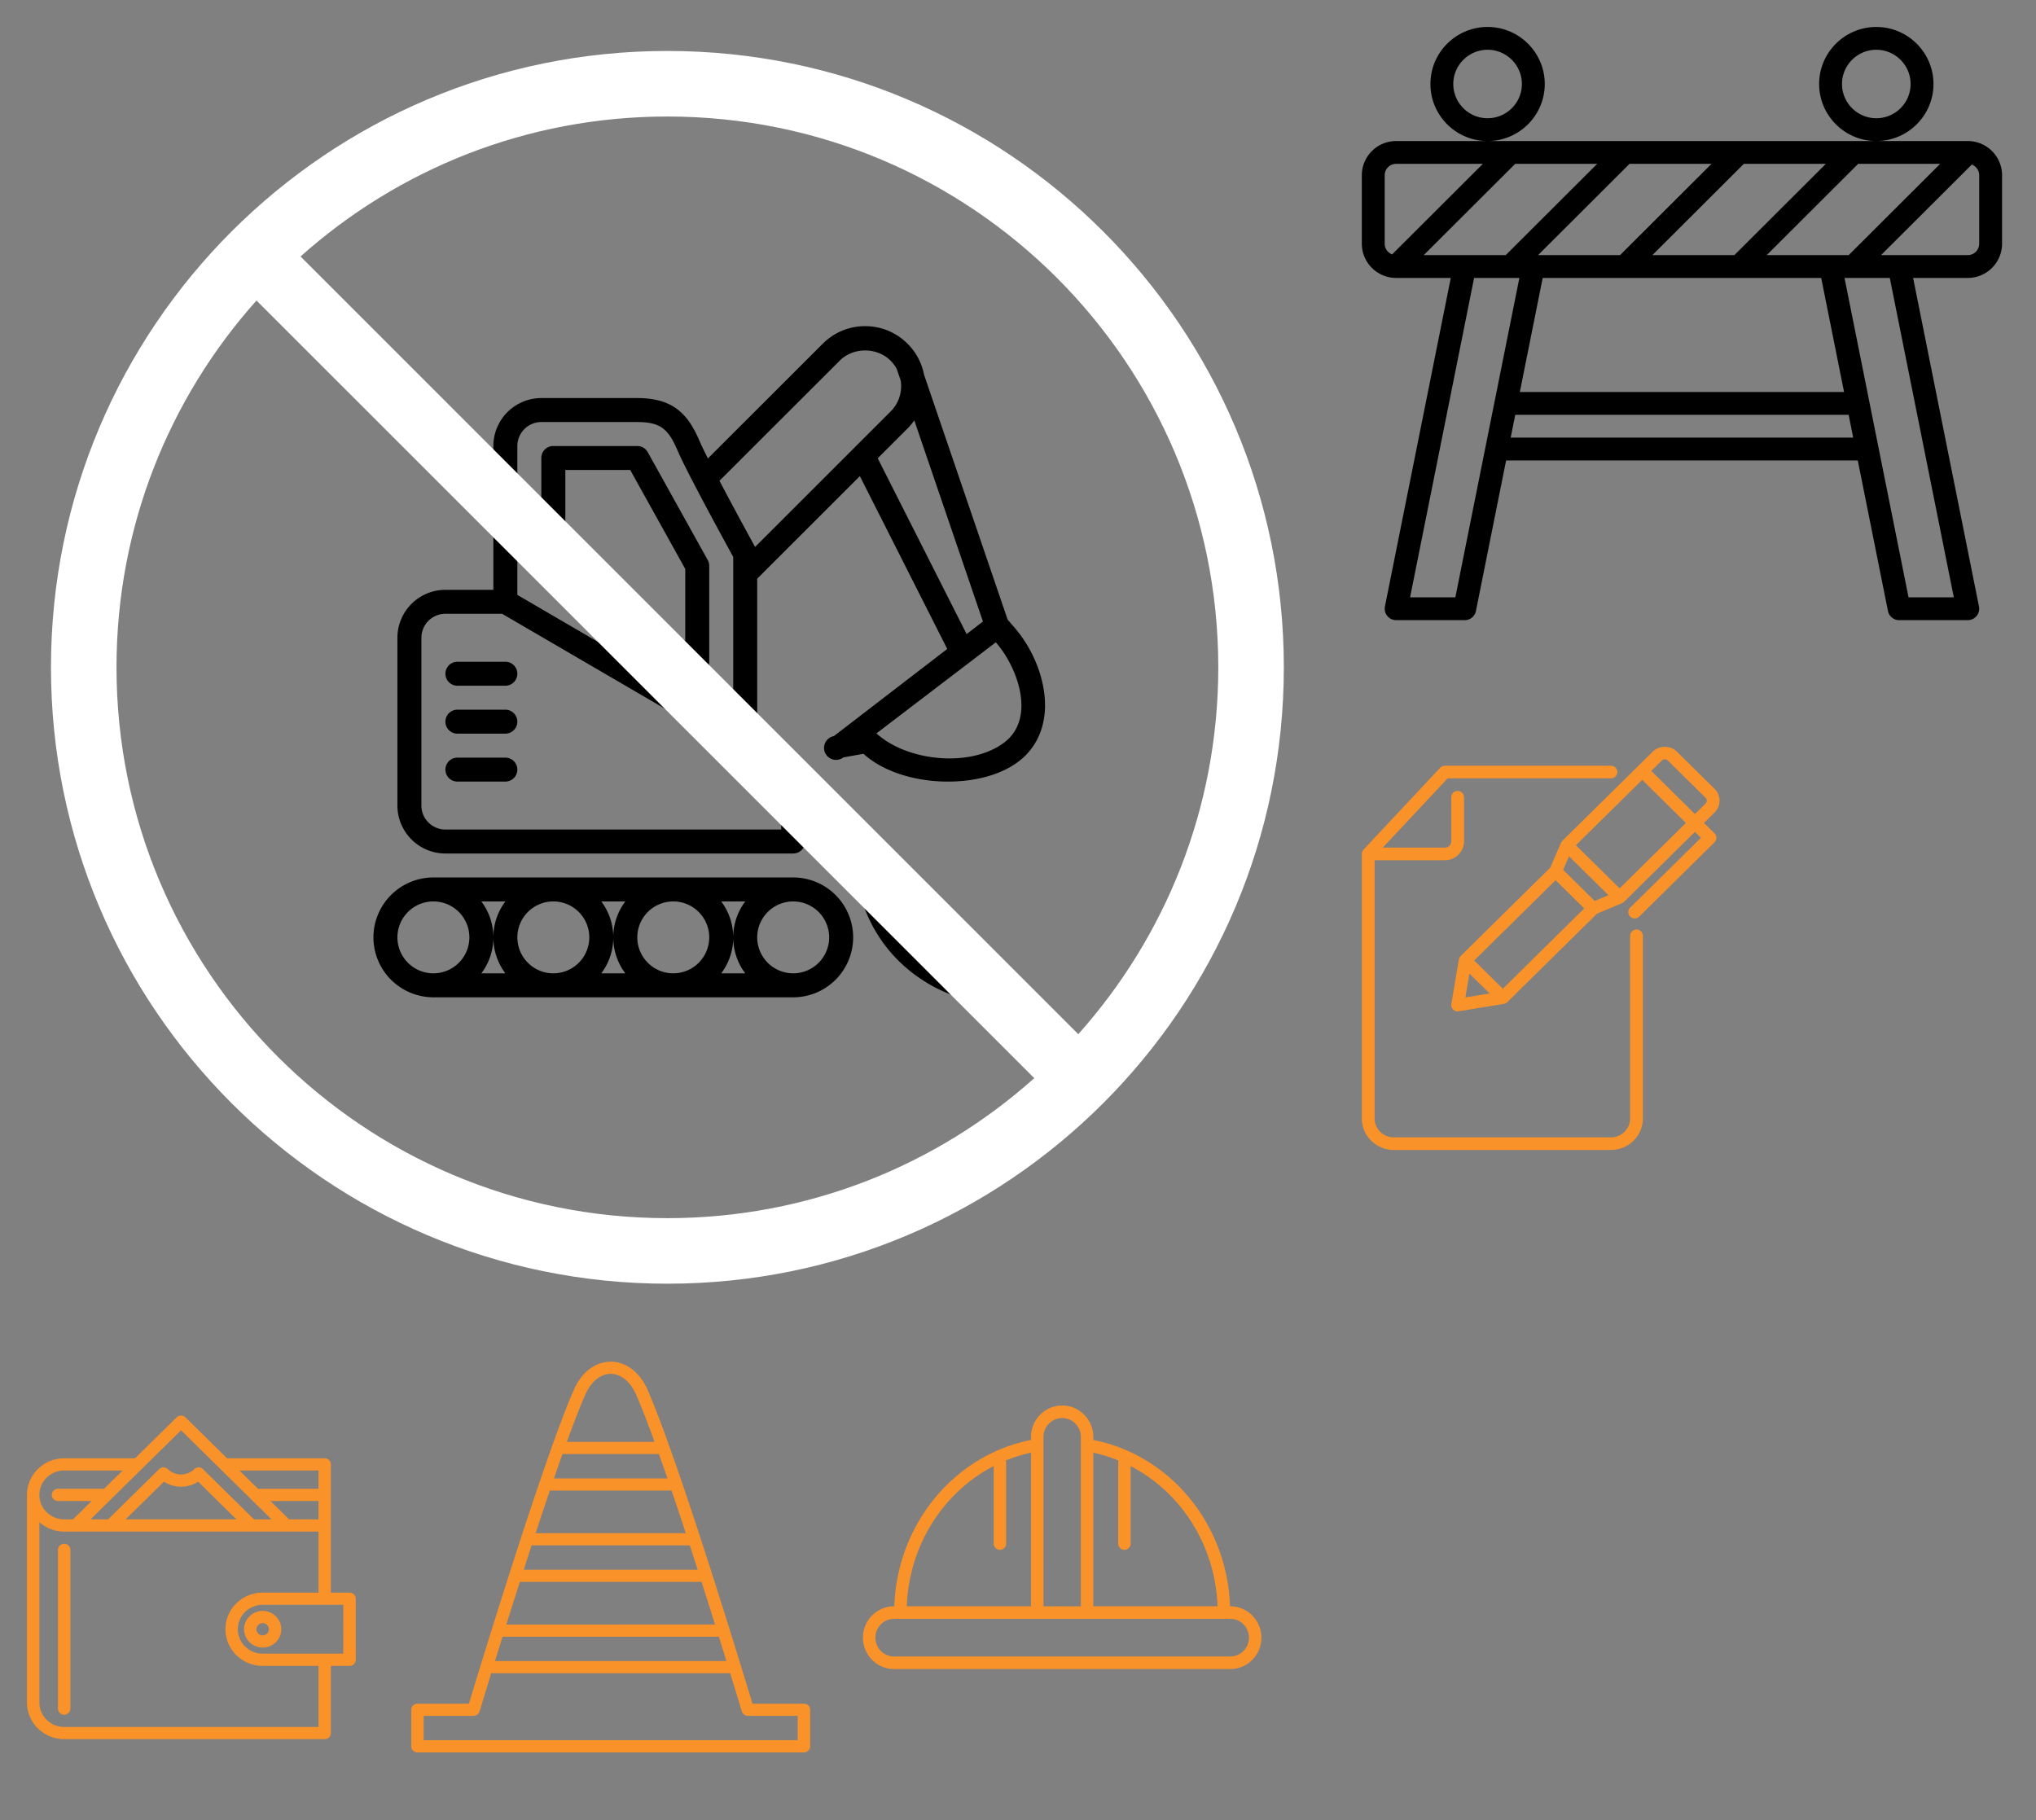 <?xml version="1.0" encoding="UTF-8"?><!DOCTYPE svg PUBLIC "-//W3C//DTD SVG 1.1//EN" "http://www.w3.org/Graphics/SVG/1.1/DTD/svg11.dtd"><svg width="302" height="270" viewBox="0 0 302 270" xmlns="http://www.w3.org/2000/svg" xmlns:xlink="http://www.w3.org/1999/xlink"><rect x="0" y="0" width="302" height="270" fill="#808080" stroke="none"/><svg width="67" height="66" viewBox="-4 -4 67 66" id="additional" x="57" y="198" xmlns="http://www.w3.org/2000/svg"><path d="M58.246 50.734h-7.629c-1.48-4.894-10.98-36.09-15.558-46.55C33.91 1.562 31.867 0 29.586 0c-2.281 0-4.328 1.563-5.473 4.184-4.578 10.46-14.078 41.656-15.558 46.55H.925a.913.913 0 0 0-.925.903v5.418c0 .5.414.906.926.906h57.32a.916.916 0 0 0 .926-.906v-5.418c0-.5-.414-.903-.926-.903zm-44.703-9.937h32.086a770.13 770.13 0 0 1 1.121 3.613H12.422a770.13 770.13 0 0 1 1.121-3.613zM57.32 56.152H1.848V52.54h7.398c.016 0 .031-.008.05-.008.067-.004.13-.023.192-.039.055-.015.106-.023.157-.047.054-.027.097-.062.148-.101.047-.032.094-.063.133-.106.035-.043.062-.09.094-.136.03-.055.066-.106.09-.164.003-.02.019-.032.023-.047.027-.086.687-2.282 1.738-5.703.05.007.098.03.149.03h35.132c.051 0 .098-.023.149-.03 1.05 3.421 1.71 5.617 1.738 5.703.004.02.02.035.023.05.016.043.036.075.06.114a.844.844 0 0 0 .378.37c.035.016.063.036.098.052.105.039.215.062.328.062h7.394zM25.812 4.895c.848-1.934 2.258-3.09 3.774-3.09s2.926 1.156 3.773 3.09c.786 1.793 1.715 4.207 2.73 7H23.083c1.012-2.793 1.945-5.207 2.73-7zm-3.378 8.804h14.304c.41 1.16.832 2.367 1.262 3.614H21.172c.43-1.247.851-2.454 1.262-3.614zm-1.88 5.422h18.063c.696 2.055 1.406 4.18 2.11 6.32H18.445c.703-2.14 1.41-4.265 2.11-6.32zm-2.699 8.129h23.461c.395 1.207.786 2.418 1.168 3.613H16.687c.383-1.195.774-2.406 1.168-3.613zm-1.746 5.418h26.953c.704 2.195 1.376 4.328 2 6.324H14.105c.625-1.996 1.301-4.129 2.004-6.324zm0 0" fill="#fa922a"/></svg><svg width="61" height="88" viewBox="-4 -4 61 68" id="deed" x="198" y="96.79" xmlns="http://www.w3.org/2000/svg"><path d="M40.742 27.098a.942.942 0 0 0-.949.933V55.13c0 1.543-1.273 2.8-2.84 2.8H4.738c-1.566 0-2.843-1.257-2.843-2.8V16.82h10.421c1.567 0 2.844-1.258 2.844-2.804v-6.54a.943.943 0 0 0-.95-.937.945.945 0 0 0-.948.938l.004 6.539a.942.942 0 0 1-.95.933H3.11L12.73 4.672h24.223a.939.939 0 0 0 .945-.934.939.939 0 0 0-.945-.933H12.316a.948.948 0 0 0-.695.297L.25 15.25c-.04.043-.063.102-.094.152-.027.043-.066.082-.086.133a.952.952 0 0 0-.07.348v39.246C0 57.703 2.125 59.8 4.738 59.8h32.215c2.61 0 4.734-2.098 4.734-4.672V28.03a.939.939 0 0 0-.945-.933zM50.75 11.289l1.563-1.539a2.459 2.459 0 0 0 .003-3.527L46.73.71c-.953-.95-2.628-.945-3.574 0l-2.218 2.187c-.004.004-.012.008-.02.012l-.012.02-11.16 11.008a.94.94 0 0 0-.203.292l-1.602 3.7-13.28 13.101a.892.892 0 0 0-.188.278c-.016.035-.024.066-.036.105-.011.04-.035.078-.042.125l-1.118 6.617a.943.943 0 0 0 1.09 1.074l6.707-1.101c.043-.008.082-.031.13-.043.03-.012.066-.02.1-.035a.898.898 0 0 0 .282-.184l13.281-13.105 3.746-1.582a.945.945 0 0 0 .297-.2l10.5-10.367.895.883L39.8 23.86a.927.927 0 0 0 0 1.325c.183.183.43.273.672.273a.94.94 0 0 0 .668-.273l11.175-11.028a.929.929 0 0 0 0-1.32zM44.5 2.027a.643.643 0 0 1 .887.004l5.593 5.516a.606.606 0 0 1-.004.875L49.41 9.969l-6.476-6.395zm-6.262 18.97l-6.484-6.4 9.836-9.702 6.48 6.394zm-22.277 12.64l2.984 2.945-3.582.59zm4.957 2.246l-4.246-4.192 12.07-11.906 4.246 4.188zm13.625-13.02l-4.68-4.617.871-2.008 5.844 5.766zm0 0" fill="#fa922a"/></svg><svg width="67" height="60" viewBox="-4 -4 67 47" id="evolution" x="124" y="198" xmlns="http://www.w3.org/2000/svg"><path d="M54.488 29.785h-.039C54.031 17.48 45.438 7.316 34.172 5.11v-.453c0-2.57-2.07-4.656-4.617-4.656-2.551 0-4.621 2.086-4.621 4.656v.453C13.668 7.316 5.074 17.48 4.656 29.785h-.039C2.07 29.785 0 31.875 0 34.441c0 2.567 2.07 4.653 4.617 4.653h49.871c2.547 0 4.617-2.086 4.617-4.653 0-2.566-2.07-4.656-4.617-4.656zM26.781 4.656c0-1.539 1.25-2.793 2.774-2.793 1.523 0 2.77 1.254 2.77 2.793v25.13H26.78zm27.707 32.578H4.618c-1.528 0-2.77-1.254-2.77-2.793 0-1.543 1.242-2.793 2.77-2.793h49.87c1.528 0 2.77 1.25 2.77 2.793 0 1.54-1.242 2.793-2.77 2.793zM19.395 8.988v11.489c0 .515.414.933.921.933a.93.93 0 0 0 .926-.933V8.379c0-.078-.027-.149-.047-.223A22.283 22.283 0 0 1 24.934 7v22.785H6.504c.332-9.129 5.492-16.98 12.89-20.797zM37.91 8.16c-.02.07-.047.14-.047.219v12.098a.93.93 0 0 0 .926.933.929.929 0 0 0 .922-.933V8.992C47.105 12.81 52.27 20.656 52.6 29.785h-18.43V7a21.94 21.94 0 0 1 3.74 1.16zm0 0" fill="#fa922a"/></svg><svg width="198" height="198" shape-rendering="geometricPrecision" text-rendering="geometricPrecision" image-rendering="optimizeQuality" fill-rule="evenodd" clip-rule="evenodd" viewBox="-4 -4 104.76 104.76" id="no-heavy-machinery" xmlns="http://www.w3.org/2000/svg"><path fill-rule="nonzero" d="M55.259 38.927l7.785-7.781a.867.867 0 0 1 .052-.053l2.797-2.795a2.803 2.803 0 0 0 .794-2.43l-.316-.927a2.838 2.838 0 0 0-.478-.634c-1.066-1.066-2.926-1.066-3.992 0l-9.438 9.43a366.3 366.3 0 0 0 2.796 5.19zm9.525 14.634c2.373 2.178 7.343 2.724 10.011.73 2.544-1.9 1.063-5.948-.645-7.876l-9.366 7.146zm6.644 20.716a.924.924 0 0 1-.23-.029c-.082-.02-8.242-2.175-8.242-12.2a.94.94 0 1 1 1.882 0c0 8.574 6.749 10.359 6.817 10.376a.94.94 0 0 1-.227 1.853zm-13.178 0H30.013a4.71 4.71 0 0 1-4.706-4.704 4.71 4.71 0 0 1 4.706-4.703H58.25a4.71 4.71 0 0 1 4.706 4.703 4.71 4.71 0 0 1-4.706 4.704zm-3.763-1.882a4.679 4.679 0 0 1-.943-2.822 4.678 4.678 0 0 1-.943 2.822h1.886zm-.943-2.822c0-1.058.351-2.035.944-2.822H52.6c.592.787.944 1.764.944 2.822zm4.706-2.822a2.826 2.826 0 0 0-2.824 2.822 2.826 2.826 0 0 0 2.824 2.822 2.826 2.826 0 0 0 2.823-2.822 2.826 2.826 0 0 0-2.823-2.822zm-13.175 5.644a4.678 4.678 0 0 1-.944-2.822 4.678 4.678 0 0 1-.943 2.822h1.887zm-.944-2.822c0-1.058.352-2.035.945-2.822h-1.888c.592.787.943 1.764.943 2.822zm4.706-2.822a2.826 2.826 0 0 0-2.823 2.822 2.826 2.826 0 0 0 2.823 2.822 2.826 2.826 0 0 0 2.824-2.822 2.826 2.826 0 0 0-2.824-2.822zm-13.174 5.644a4.679 4.679 0 0 1-.944-2.822 4.678 4.678 0 0 1-.943 2.822h1.887zm-.944-2.822c0-1.058.352-2.035.945-2.822h-1.889c.593.787.944 1.764.944 2.822zm4.706-2.822a2.826 2.826 0 0 0-2.823 2.822 2.826 2.826 0 0 0 2.823 2.822 2.826 2.826 0 0 0 2.824-2.822 2.826 2.826 0 0 0-2.824-2.822zm-9.412 5.644a2.826 2.826 0 0 0 2.824-2.822 2.826 2.826 0 0 0-2.824-2.822 2.826 2.826 0 0 0-2.824 2.822 2.826 2.826 0 0 0 2.824 2.822zM35.66 49.82h-3.764a.94.94 0 1 1 0-1.881h3.764a.94.94 0 1 1 0 1.881zm0 7.525h-3.764a.94.94 0 1 1 0-1.88h3.764a.94.94 0 1 1 0 1.88zm0-3.762h-3.764a.94.94 0 1 1 0-1.881h3.764a.94.94 0 1 1 0 1.88zm22.59 9.407H30.954a3.768 3.768 0 0 1-3.765-3.763v-13.17a3.767 3.767 0 0 1 3.765-3.762h3.765V31.006a3.768 3.768 0 0 1 3.765-3.763h7.53c2.868 0 4.004 1.304 4.905 3.409.136.316.36.78.638 1.331l9.013-9.006a4.674 4.674 0 0 1 3.327-1.378c1.257 0 2.44.49 3.327 1.378a4.666 4.666 0 0 1 1.293 2.424l6.565 19.238.466.538c1.705 1.925 2.662 4.617 2.433 6.851-.161 1.569-.877 2.868-2.069 3.759-1.344 1.005-3.304 1.558-5.518 1.558-2.671 0-5.148-.826-6.626-2.182l-1.587.286a.94.94 0 1 1-.74-1.672l8.9-6.842-6.86-13.566-8.055 8.051v12.248l3.298 1.923c.29.169.467.479.467.813v5.644a.94.94 0 0 1-.941.94zM36.602 42.693l16.942 9.878V39.713c-.43-.782-1.912-3.491-3.063-5.704l-.015-.028c-.559-1.077-1.038-2.033-1.276-2.588-.718-1.674-1.306-2.268-3.176-2.268h-7.53a1.884 1.884 0 0 0-1.882 1.88v11.689zm-5.648 1.482a1.884 1.884 0 0 0-1.882 1.882v13.169c0 1.037.845 1.881 1.882 1.881H57.31v-4.163L35.406 44.175h-4.452zM50.72 48.88a.95.95 0 0 1-.474-.128L38.95 42.166a.942.942 0 0 1-.467-.813v-9.407c0-.52.421-.94.941-.94h6.589a.94.94 0 0 1 .822.484l4.707 8.466c.078.14.118.297.118.456v7.526a.94.94 0 0 1-.941.94zm-10.353-8.066l9.412 5.487v-5.644l-4.32-7.769h-5.092v7.926zm32.775 3.968l-5.387-15.784a4.747 4.747 0 0 1-.53.63l-2.342 2.341 6.977 13.799 1.282-.986z"/><path fill="#fff" d="M48.377 0c26.714 0 48.378 21.664 48.378 48.377 0 26.714-21.664 48.378-48.378 48.378C21.664 96.755 0 75.091 0 48.377 0 21.664 21.663 0 48.377 0zM19.586 16.13L80.623 77.17c6.832-7.646 10.988-17.734 10.988-28.792 0-23.873-19.36-43.233-43.234-43.233-11.058 0-21.145 4.155-28.791 10.987zm57.583 64.492L16.13 19.586C9.299 27.23 5.143 37.32 5.143 48.377c0 23.874 19.36 43.234 43.234 43.234 11.058 0 21.146-4.155 28.792-10.988z"/></svg><svg width="103.16" height="96.79" shape-rendering="geometricPrecision" text-rendering="geometricPrecision" image-rendering="optimizeQuality" fill-rule="evenodd" clip-rule="evenodd" viewBox="-4 -4 103.16 96.79" id="outside" x="198" xmlns="http://www.w3.org/2000/svg"><rect width="100%" height="100%" fill="none"/><g class="ecurrentLayer"><path fill-rule="nonzero" d="M89.879 37.23h-8.107l9.77 48.742a1.696 1.696 0 0 1-1.662 2.025H79.703a1.694 1.694 0 0 1-1.663-1.36l-4.476-22.332H21.401l-4.476 22.332a1.694 1.694 0 0 1-1.663 1.36H5.087a1.696 1.696 0 0 1-1.662-2.025l9.769-48.742H5.087l-.049-.001C2.255 37.202 0 34.935 0 32.151V21.999c0-2.8 2.282-5.076 5.087-5.076h13.567c-4.675 0-8.479-3.797-8.479-8.462C10.175 3.796 13.98 0 18.655 0c4.674 0 8.478 3.796 8.478 8.461 0 4.665-3.804 8.462-8.479 8.462h57.658c-4.675 0-8.48-3.797-8.48-8.462 0-4.665 3.805-8.461 8.48-8.461 4.675 0 8.479 3.796 8.479 8.461 0 4.665-3.804 8.462-8.479 8.462h13.617c2.782.027 5.037 2.293 5.037 5.076v10.152c0 2.8-2.282 5.079-5.087 5.079zM18.654 3.384c-2.806 0-5.088 2.278-5.088 5.078 0 2.799 2.282 5.076 5.088 5.076 2.805 0 5.087-2.277 5.087-5.076 0-2.8-2.282-5.078-5.087-5.078zm57.658 0c-2.805 0-5.088 2.278-5.088 5.078 0 2.799 2.283 5.076 5.088 5.076S81.4 11.26 81.4 8.462c0-2.8-2.283-5.078-5.088-5.078zm-3.425 57.537l-.678-3.384H22.757l-.678 3.384h50.808zm-54.548 1.401c.006-.029.011-.057.018-.085l1.338-6.678c.006-.033.012-.066.02-.099l3.654-18.23H16.653L7.156 84.612h6.716l4.467-22.29zm58.268-.095a1.5 1.5 0 0 1 .02.102l4.467 22.283h6.716L78.313 37.23H71.597l3.653 18.224c.008.037.016.074.022.112l1.335 6.661zm-5.077-8.075L68.14 37.23H26.827l-3.391 16.922H71.53zm.688-20.307l13.567-13.538H73.622L60.056 33.845h12.162zm18.255-13.43l-13.46 13.43H89.88c.935 0 1.695-.76 1.695-1.694V21.999c0-.724-.458-1.344-1.101-1.584zM55.26 33.845l13.567-13.538H56.664L43.097 33.845H55.26zm-16.958 0l13.566-13.538H39.706L26.139 33.845h12.163zm-16.958 0L34.91 20.307H22.747L9.181 33.845h12.163zm-16.851-.107l13.459-13.43H5.087c-.935 0-1.696.758-1.696 1.691v10.152c0 .725.459 1.345 1.102 1.587z"/></g></svg><svg width="57" height="72" viewBox="-4 -4 57 56" id="price" y="198" xmlns="http://www.w3.org/2000/svg"><path d="M5.52 44.371a.912.912 0 0 1-.918-.906v-23.55c0-.5.41-.903.918-.903.507 0 .921.402.921.902v23.55c0 .5-.414.907-.921.907zm29.445-9.965c-1.524 0-2.762-1.218-2.762-2.715 0-1.5 1.238-2.718 2.762-2.718 1.52 0 2.758 1.218 2.758 2.718 0 1.497-1.239 2.715-2.758 2.715zm12.879-8.148h-2.762V7.234c0-.5-.41-.906-.918-.906H29.676L23.508.254a.962.962 0 0 0-1.305 0l-6.168 6.074H5.52C2.477 6.328 0 8.766 0 11.766v30.793c0 2.996 2.477 5.433 5.52 5.433h38.644a.909.909 0 0 0 .918-.902v-9.965h2.762a.915.915 0 0 0 .922-.906V27.16c0-.5-.414-.902-.922-.902zm-.922 9.055H34.96c-2.027 0-3.68-1.626-3.68-3.622 0-2 1.653-3.625 3.68-3.625h11.96zm-3.68-19.926h-4.367l-2.758-2.719h7.125zM5.52 8.14h8.675l-2.761 2.718H4.602a.913.913 0 0 0-.922.907c0 .5.414.902.922.902h4.992l-2.762 2.719H5.52c-2.028 0-3.676-1.621-3.68-3.614v-.007-.004C1.844 9.766 3.492 8.14 5.52 8.14zm25.55 7.246H14.64l5.68-5.59a4.675 4.675 0 0 0 5.07 0zM17.066 7.875l5.79-5.7 10.386 10.227c.004 0 .004 0 .004.004l3.027 2.98h-2.601l-7.563-7.445a.927.927 0 0 0-1.3 0 2.807 2.807 0 0 1-3.907 0 .927.927 0 0 0-1.3 0l-7.563 7.446H9.434l3.03-2.98v-.005zm26.176.266v2.718h-8.965l-2.761-2.718zm0 38.043H5.52c-2.028 0-3.68-1.625-3.68-3.625V15.805a5.55 5.55 0 0 0 3.68 1.394h37.722v9.059h-8.281c-3.043 0-5.52 2.437-5.52 5.433 0 2.997 2.477 5.434 5.52 5.434h8.281zm-8.277-15.399a.915.915 0 0 0-.922.906c0 .5.414.907.922.907a.912.912 0 0 0 .918-.907c0-.5-.41-.906-.918-.906zm0 0" fill="#fa922a"/></svg></svg>